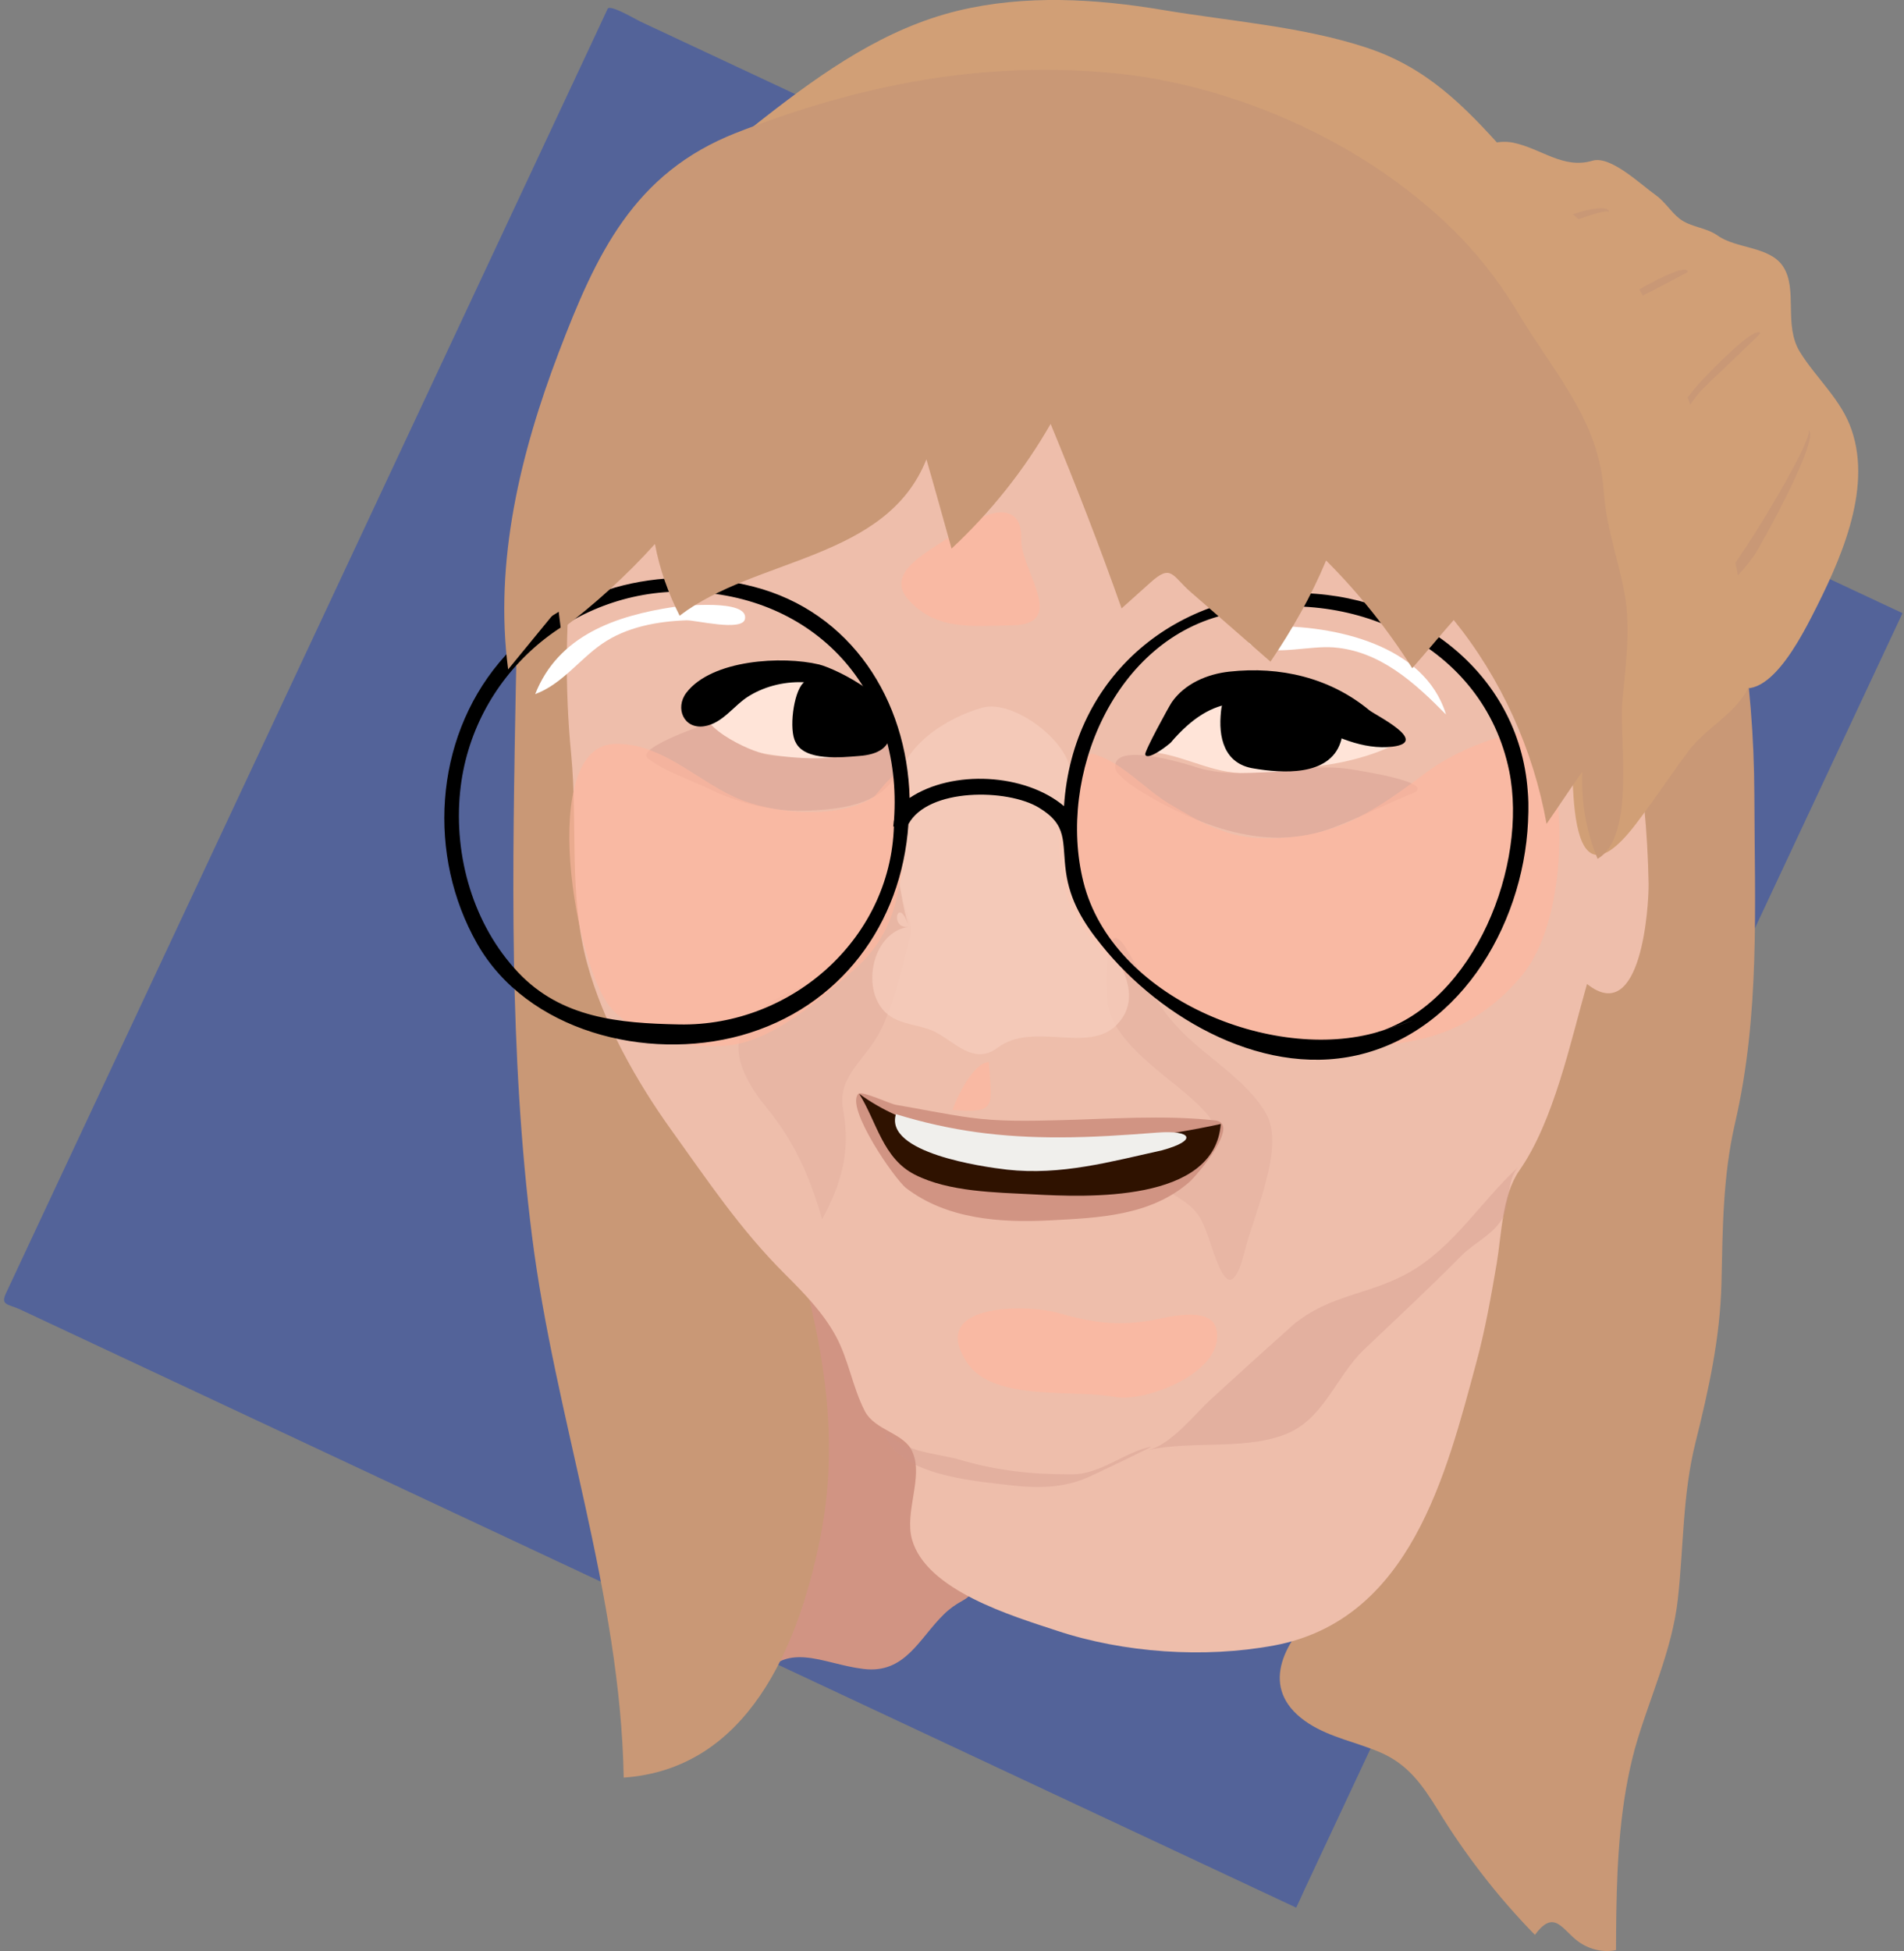 <?xml version="1.0" encoding="utf-8"?>
<!-- Generator: Adobe Illustrator 15.0.0, SVG Export Plug-In . SVG Version: 6.00 Build 0)  -->
<!DOCTYPE svg PUBLIC "-//W3C//DTD SVG 1.1//EN" "http://www.w3.org/Graphics/SVG/1.1/DTD/svg11.dtd">
<svg version="1.1" id="Layer_1" focusable="false" xmlns="http://www.w3.org/2000/svg" xmlns:xlink="http://www.w3.org/1999/xlink"
	 x="0px" y="0px" width="1280px" height="1311.3px" viewBox="0 304.4 1280 1311.3" enable-background="new 0 304.4 1280 1311.3"
	 xml:space="preserve">
<rect x="0" y="304.4" width="1280" height="1311.3" fill="#808080" stroke="none"/>
<path fill="#536399" d="M871.4,1586.5c-285.9-134-571.9-268-857.8-402c-8.2-3.8-13.5-2.7-9.5-11.1c8.8-18.7,17.6-37.5,26.3-56.2
	C67.7,1037.6,105,958,142.3,878.5C224.1,704,305.8,529.5,387.6,355c7-14.9,14-29.8,20.9-44.7c1.5-3.2,19,7.2,21.8,8.5
	c65.1,30.5,130.3,61,195.4,91.6c185,86.7,370,173.4,554.9,260c32.8,15.4,65.6,30.7,98.4,46.1c-134,285.9-268,571.9-402,857.8
	C875.2,1578.4,873.3,1582.5,871.4,1586.5L871.4,1586.5z"/>
<g id="Layer_7">
	<path fill="#D19F76" d="M1017.2,400.3c18.9,3.8,33.6,18,53.4,12.1c12.2-3.6,32.5,16.1,42.2,22.9c6.5,4.6,10.1,11.1,16.2,16
		c7.5,5.9,17.8,5.8,25.7,11.4c12.5,9,35,7.1,44,20.8c10.1,15.3,0.2,39.4,11.3,57.4c11,17.8,28,32.2,34.8,52.5
		c14.1,41-8.4,89.4-26.9,125.5c-14.8,28.9-42.5,74.9-67.3,28.1c-28-52.8-45.8-110.2-70.1-164.7c-20-45.1-44.9-89.5-81.1-123.7
		c-9.2-8.6-42.5-22.9-29.8-36C981.3,410.5,999.4,396.7,1017.2,400.3C1029,402.7,1003.2,397.4,1017.2,400.3z"/>
	<path fill="#C99876" d="M643.7,366.1c131.4-26.1,292.1,4.2,400.5,85.1c54.2,40.4,79.5,97,99.1,159.8
		c23.5,75.6,35.8,148.6,36.1,227.9c0.2,74.5,3.9,147.4-13,220.4c-8.2,35.5-8.3,70.9-9.1,107.1c-0.9,37.4-8.6,71.9-17.6,108
		c-8.6,34.8-7.8,69.2-11.7,104.5c-3.9,35.3-19.5,67.2-29,101c-9.7,35.9-11.8,73.3-12.4,110.3c-0.1,8.3-0.2,16.5-0.2,24.8
		c-8.7,1.9-18.1-0.5-25.2-5.6c-10.8-7.7-16.2-22.6-29.3-4.6c-25-25.5-47-54-65.6-84.5c-10.4-16.7-19.9-30.2-38.5-38.2
		c-15.9-6.8-33.2-9.9-47.9-19.3c-32.8-21.2-19.2-51.2,3.3-73.7c23.6-23.6,38.7-48.6,47.6-81c7.9-28.8,11.5-58.6,17.8-87.8
		c7.9-36.5,22.6-70.5,37.4-104.6c33.2-76.6,43.1-153.6,44.8-236.6c1.6-75.3,4.2-151.5-33.4-219.4c-35.5-64.2-84.8-126.2-157.4-148
		c-80.1-24-169.3-28.2-252.3-23.3c-80.5,4.7-148.7,14.7-203.7,78.1c-2.3-51.5,47.9-93,85.3-120.4C521.8,407.3,579.6,379,643.7,366.1
		C746.9,345.5,593.9,376.1,643.7,366.1z"/>
	<path fill="#D19483" d="M353.2,763.5c-3.7,43.6-4.8,85.3,0.9,128.7c4.9,37.4-3.6,78.6,5.2,114.9c8.4,34.6,23.4,60.8,26.9,97.3
		c4.1,42.6,11.8,84.8,22,126.4c16.9,68.6,40.8,135.1,60.9,202.8c3.3,11.2,3.3,36.4,20,27.3c9.4-5.2,14.3-16.7,19.8-25.3
		c19.3-30,43.2-12.9,71.8-9.5c27.8,3.3,37.2-20.5,53.7-36.6c3.7-3.7,7.9-6.7,12.5-9.2c13.2-7.2,6.7-14.6,4.1-28.7
		c-3.9-20.7-8.5-41.2-13.6-61.6c-21.6-85.9-52.7-169-81.4-252.7c-26-77.2-51.6-154-98.9-221.3c-22.6-32.2-43.9-63.2-55.6-101.2
		c-8.8-28.6-12.1-73.7-34.7-95.5C353,665.8,357.3,715.6,353.2,763.5C350.6,794.3,357.1,717.7,353.2,763.5z"/>
	<path fill="#C99876" d="M1173.3,735.9c-10.1,0-30.5-39-35.1-47.1c-10.7-18.9-21.4-40.7-23.1-62.7c-1.8-22.9,10.2-43.3,24-60.4
		c3.5-4.4,40.2-43.4,44.3-37.4c0.4,0.6-37.3,35.4-41,40c-13.2,16.3-24.9,35.8-23.1,57.6c1.7,21.3,12.2,42.5,22.5,60.8
		C1145.8,693.5,1173,735.9,1173.3,735.9C1172.8,735.9,1173.8,735.9,1173.3,735.9z"/>
	<path fill="#C99876" d="M1066.4,683.5c-8.2,0-19.1-48.3-20.8-55.5c-4.4-19.1-7.7-39.9-5.2-59.5c2.8-21.9,16-38.4,32.8-51.8
		c5.2-4,58.8-37.8,61.5-29.8c0.3,0.9-45.4,23.5-50.4,26.9c-17.3,11.9-33.9,27.4-38.6,48.7c-4.7,20.9-0.8,44.1,4,64.7
		C1051.3,633.7,1066.7,683.5,1066.4,683.5C1065.6,683.5,1066.7,683.5,1066.4,683.5z"/>
	<path fill="#C99876" d="M1108.8,716.7c-7.2,0-75.3-8.8-71.8-17.5c0.3-0.8,49.9,11.8,55.9,12.5c19.8,2,41.5,1.4,58.5-10.4
		c13-9,70.8-106,64.1-107.8c9.7,2.6-31.6,77.7-36.5,84.6C1161.1,702.9,1140.1,716.7,1108.8,716.7
		C1107,716.7,1123.9,716.7,1108.8,716.7z"/>
	<path fill="#C99876" d="M954.2,611c-8.1,0-9.2-50.8-9-57.3c0.5-21.1,3.9-43,18.5-59.3c10-11.2,116.1-62.8,118.2-47.2
		c-0.9-7-104.4,38.2-115,50c-13.9,15.5-17,36.6-17.5,56.7C949.2,560.2,954.2,611,954.2,611C953.3,611,954.4,611,954.2,611z"/>
</g>
<g id="Layer_10">
	<path fill="#C99876" d="M346.9,762.7c-2.5,124.3-4.8,249.2,10.8,372.8c15.4,121.8,59.4,240.2,61.6,363.6
		c83.5-5.8,117.1-88.3,131.7-158.9c18.6-90.1-7.5-171.1-34.1-256.6C464.8,916.2,394,756,379.3,578.9
		C344,632.4,348,701.5,346.9,762.7C344,908.6,347.9,705.1,346.9,762.7z"/>
</g>
<g id="Layer_5">
	<path fill="#EEBEAB" d="M756.9,412.4c-43.8-2.2-90.6-5.4-134.1,1.8c-42.8,7.1-88.4,31.5-124.3,55.3
		c-71.7,47.6-103.1,123.1-113,205.8c-5.4,45.1-5.9,91-1.5,136.2c4.5,47.2-1.9,94.3,10.8,140.7c10.8,39.4,32.9,78.8,56.6,111.8
		c24.6,34.2,46.1,66.6,76.4,96.8c12.6,12.6,25.3,25.5,33.9,41.2c8.8,16,11.3,34.4,19.6,50.6c7,13.7,27.3,14.7,32.4,28.3
		c6.9,16.5-5.7,39.9-0.6,58.1c9.6,34.4,67.6,51.5,97.2,61.3c45.1,15,99.3,18.7,146.2,10c91.7-17.1,115.8-115.3,136.1-190.6
		c5.9-21.8,9.8-44,13.6-66.2c3.3-19.6,3.6-45.7,15.2-62.4c23.3-33.3,34.4-86.6,45.5-125.4c36.8,29.4,41.6-53.3,41.4-67.3
		c-0.3-17.4-1.3-34.9-3-52.2c-1.6-16.6-15.4-14.9-20.3-27.4c-26.4-67.1-3.6-140.9-19-209.9c-12.5-56.2-75.8-87.3-120.9-114
		c-31.1-18.4-64.1-33.5-97.4-47.5C820.4,436,787,414,756.9,412.4C726.1,410.9,777.2,413.5,756.9,412.4z"/>
</g>
<g id="Layer_8">
	<path fill="#D19F76" d="M628.7,474.6c103.5-7.7,193.7,16.5,275.2,81.6c68.3,54.5,148.2,129.1,153.1,221.5
		c1.6,29.3-9.4,148.6,42.6,80.7c12.3-16.1,23.3-32.8,35.4-49.1c11.1-14.9,29.8-24.1,39-40.2c9.6-16.7,1.1-42-2-59.4
		c-5-27.6-11.5-55-19.4-81.9c-12.9-43.8-28.1-89.9-50.9-129.6c-21.4-37.4-61.8-60.5-90.2-92.3c-27.3-30.6-52.6-56.2-92.6-69.4
		c-43.5-14.4-92.1-17.8-137.1-25.4c-45.5-7.6-92.6-10.4-137.8,0.5c-48.8,11.8-90.2,40.8-129.2,71.2
		c-64.4,50.3-125,102.7-144.1,185.7c-3.9,17-6.6,37.4,1.8,53.6c31.5-36,48.7-80.7,92.5-103.5C516.1,492,571.4,479.4,628.7,474.6
		C671.3,471.4,578.9,478.8,628.7,474.6z"/>
</g>
<g id="Layer_4">
	<path opacity="0.36" fill="#CF948A" enable-background="new    " d="M802.8,819.6c34.5,11.5,72-4.1,107.2,2.1
		c4.9,0.9,57.4,8.8,39.2,16.1c-18.3,7.3-35.1,16.2-54.2,23.3c-37.3,13.9-76,2.9-111.2-15.3c-6.3-3.2-33.3-17.6-34.1-25.4
		C747.8,802.2,798.2,818.1,802.8,819.6C811.5,822.5,793.8,816.7,802.8,819.6z"/>
	<path opacity="0.62" fill="#FFB69F" enable-background="new    " d="M734,810.9c-26.4,10.6-24.2,73.4-17.3,94.4
		c11.1,34.3,48.7,63.8,79.8,80.2c34.1,17.7,83.8,21.4,121.8,21.4c42.1,0.1,77.8-14,105-47.1c24.2-29.4,28.1-86.8,23.2-122.9
		c-1.9-14.2-5.6-43.4-26.6-39.8c-19.9,3.4-44.4,14.1-60.6,26.1c-37.2,27.9-64.4,46.5-113.4,44.4c-22.6-1-40.6-11.5-59.5-22.8
		C769.3,834.7,753.6,815.7,734,810.9C724.8,814.6,748.2,814.4,734,810.9z"/>
	<path opacity="0.21" fill="#CF948A" enable-background="new    " d="M604.4,892.6c-15.9,17.7-14.9,42.2-34.7,58.4
		c-19.3,15.8-54.2,20.7-68.3,41.4c-13,19.5,2.5,42.4,14.7,57.4c18.5,22.7,28.5,46.1,36.6,74c13.2-24.4,19.2-45.9,14.1-73.5
		c-4.1-22.1,13.8-32.4,24.2-51.5c10-18.5,16.2-46.8,21.5-67.2C614.4,924.5,601,896.7,604.4,892.6
		C595.5,902.6,603.1,894.2,604.4,892.6z"/>
	<path opacity="0.21" fill="#CF948A" enable-background="new    " d="M744.3,976.6c2,25.4,34.5,47,52.5,62.4
		c23.4,20.1,28.6,28.3,0.1,47.9c-30.8,21.2-0.7,15.9,10.7,37.4c8.3,15.4,17.3,68.9,29.4,20.1c5.7-23.2,27.1-68.8,14.2-91.5
		c-12.3-21.6-38.3-36.9-55.8-54.2c-17.7-17.5-26-36.6-38.5-57.2C741.4,916.2,743.9,970.4,744.3,976.6
		C744.6,980,743.8,967.9,744.3,976.6z"/>
	<path opacity="0.73" fill="#F6CEBD" enable-background="new    " d="M611,927.3c-25.3,3.4-33,44.1-14,59
		c8.8,6.9,20.6,6.6,30.6,11.1c13.9,6.6,26.8,23.4,43,11.2c23.8-18,60.9,4.2,80.1-15.4c22.4-22.9-6.5-53.6-17.7-73.2
		c-17.3-31.2-11.6-62.9-13.4-96.6c-1.1-20.9-38.5-49.1-59.1-43.4c-24.5,6.8-55.8,26.6-57.3,54.7C601.5,863.1,602.4,899.9,611,927.3
		C597.3,929.2,603.9,904.7,611,927.3z"/>
	<path opacity="0.36" fill="#CF948A" enable-background="new    " d="M604.2,805.4c-1.4-12.9-21.9,5.5-28.5,5.8
		c-19.7,0.9-39.6,3.4-59.3,0.6c-12.3-1.8-33.4-23.3-43.1-20.1c-3.6,0.9-45.2,15.8-38.1,22c9.6,8.4,30.6,15.5,42.4,21.3
		c17,8.4,40.2,14.4,59,14.3C567.5,849.1,609,844.2,604.2,805.4C603.9,803,605,811.7,604.2,805.4z"/>
	<path opacity="0.62" fill="#FFB69F" enable-background="new    " d="M586.8,840.4c-24.4,15.1-68.8,11-93.6-0.6
		c-25.8-12-49-35.8-79.1-35.5c-53.7,0-27.4,152.8-2.4,178.7c19.7,20.3,48.7,26.2,75.9,24.2c31.1-2.2,62.6-30.5,85.7-50.3
		c28.4-24.4,32-53,35.2-88.9c0.7-8.3,7-34.1,0.6-42.1C602.5,817.9,590.8,837.7,586.8,840.4C577.8,846,591,837.5,586.8,840.4z"/>
	<path opacity="0.62" fill="#FFB69F" enable-background="new    " d="M644,661.3c-16.1,12.5-51.8,26.9-32.5,47.1
		c18.9,19.9,42.2,16.7,68.8,16.3c38.3-0.6,5.7-37.1,6.3-57.7C687.3,637.1,658,650.4,644,661.3C631,671.3,652.1,655,644,661.3z"/>
	<path opacity="0.62" fill="#FFB69F" enable-background="new    " d="M710.3,1186.5c-20.8-5.5-87.4-6.4-59.9,34.1
		c17.8,26.1,72.1,17.4,99.3,22.7c20.4,3.9,75.6-17.2,67.8-46.4c-4.4-14.9-33-7.1-42.4-5.3C750.9,1195.9,733.6,1193.2,710.3,1186.5
		C702.4,1184.4,724,1190.5,710.3,1186.5z"/>
	<path opacity="0.62" fill="#FFB69F" enable-background="new    " d="M664.8,1018.2c1.7,29.3,6.2,34.8-24.5,32.1
		C643.5,1040.9,654.9,1018.2,664.8,1018.2C665.3,1027.2,661.1,1018.2,664.8,1018.2z"/>
	<path fill="#FFE4D8" d="M873.9,820.4c-5.1-22.3-18.8-64.1-46.9-59.5c-10.9,1.8-20.6,8.5-28.7,15.7c-9,8.1-16.9,28.4-27.9,33.2
		c20.7,0,41.3,13.3,63.1,14.1C836.3,824,874.5,823.2,873.9,820.4C870.2,804.3,874.4,822.8,873.9,820.4z"/>
	<path fill="#FFE4D8" d="M870.5,819.9c20.4,0.8,53.9-6.7,71.4-17.6c-4.7,2.9-25.9-7.5-31.7-8.5C894.8,791.2,883.8,814.2,870.5,819.9
		C877.6,820.1,877.3,817,870.5,819.9z"/>
	<path fill="#FFE4D8" d="M541,754c-20.3-4.3-45.9,7.2-62.2,18.4c-21.3,14.9,22.1,35.6,33.3,38.1c10.9,2.4,71.6,11.1,65.7-12.6
		C571.1,776.8,565.3,759.6,541,754C536,753,546.8,755.4,541,754z"/>
	<path opacity="0.35" fill="#CF948A" enable-background="new    " d="M868.9,1195.2c24.9-21,51.3-20.3,78.2-35.5
		c30.3-17.1,48.4-47.9,73.5-70.9c-8,9.4-4.8,22.9-10,33.4c-5.9,11.5-19.4,17.3-28.2,26.2c-21.6,21.9-43.5,42.1-65.7,63.3
		c-17.3,16.6-25.8,43.1-47.8,54.5c-27.3,13.9-67.4,5.8-97.4,12.9c15.7-3.5,31.4-24.1,42.7-34.4
		C832.3,1228.1,850.5,1211.6,868.9,1195.2C879.1,1186.5,861.2,1202,868.9,1195.2z"/>
	<path opacity="0.35" fill="#CF948A" enable-background="new    " d="M720.3,1295.3c19.8,0,35-14.7,53.7-18.7
		c0.4,0.4-38.3,18.8-42.2,20.5c-17.4,7.8-35.7,7.6-54.4,5.3c-22.8-2.7-76.8-6.8-83.1-36.6c13.7,14.6,31.2,14.7,49.3,19.2
		C670.1,1292.9,692.8,1295.3,720.3,1295.3C724.8,1295.3,715.1,1295.3,720.3,1295.3z"/>
</g>
<g id="Layer_6">
	<path fill="#D19483" d="M577.1,1039.5c2.5-2.1,21.3,6.8,25,7.4c16.6,2.8,33.1,6.3,49.8,8.6c19.7,2.7,39.1,2.3,58.8,1.8
		c34.9-0.8,71.3-3.7,106.1,0.1c17.8,1.9-12.3,37.1-17.2,41.4c-26.2,22.8-61,24.1-94,25.8c-33.1,1.7-69-0.8-96.3-21.6
		C601.6,1097.2,568,1048.5,577.1,1039.5C578.6,1038.2,576.3,1040.3,577.1,1039.5z"/>
	<path fill="#2F1200" d="M577.6,1039.5c11.8,18.8,15.9,43.5,37.5,54.4c22.8,11.6,54.4,11.9,79.4,13.2c35.6,1.9,122.1,5.9,126.2-47.3
		C750.3,1075.2,639.2,1084.9,577.6,1039.5C587.9,1055.9,610.5,1063.8,577.6,1039.5z"/>
	<path fill="#F0EFEC" d="M602.3,1053.2c-7.8,26,58.1,35.4,74.7,37.3c36.3,4,69.4-5.3,104.2-13c24.2-6.6,20.3-13.7-3.3-11.9
		c-21.8,1.7-43.5,3.2-65.4,3.2C673.5,1068.9,639.6,1064.7,602.3,1053.2C600.8,1058.5,609.2,1055.3,602.3,1053.2z"/>
</g>
<g id="Layer_3">
	<g>
		<path d="M601,855.7c1.2,2.9,1.1,4.3-0.5,4.2C600.7,858.5,600.8,857.1,601,855.7C601,857,600.8,857,601,855.7z"/>
	</g>
	<path d="M787.2,803.3c28.4-33.1,53.6-32.5,92.3-13c17.4,8.8,36.6,18.3,56.8,15.9c25.2-3.2-11.8-21.2-15.8-24.5
		c-26.4-21.8-59.9-29.7-94.1-25.9c-14.7,1.6-29.9,8-38.6,20.5c-2.1,3.1-18.6,33.3-17.9,35.2C771.4,816.1,785.9,804.8,787.2,803.3
		C792,797.8,782.7,808.6,787.2,803.3z"/>
	<path d="M579.2,777.7c-20.6-17.7-52.7-19.6-75.7-5.5c-10.2,6.2-17.6,18.4-30.1,20.3c-13.7,2.1-19.8-12.2-12-22.5
		c17.1-22.4,64.7-24.9,89.3-19c12.1,3,58.4,26.2,48.7,45.6C591.2,792,586.3,783.7,579.2,777.7C556.2,758,586,783.5,579.2,777.7z"/>
	<path d="M820.9,782.2c-2.1,17.8,2.1,35.7,22.1,38.7c18.4,3.1,50.5,5.6,58.2-17.6C914,766.1,824.5,741.4,820.9,782.2
		C819.9,791.2,821.5,776.2,820.9,782.2z"/>
	<path d="M539.9,763.5c-6.5,6.4-9.7,31.6-5,39.8c6.2,12.8,31.1,10.1,42.4,9.2C632.8,808.8,563.4,734.2,539.9,763.5
		C539.4,764,550.5,750.4,539.9,763.5z"/>
	<g>
		<g>
			<path d="M1027.4,843.6c-1.7-82.2-71.7-137.8-149.9-140.5c-86.1-2.9-156.5,55.1-162.2,143.1c-26-22-75-24.8-103.8-5.5
				c-1.7-65.9-39.4-125.1-104.9-142c-62.6-16.1-128.9,0.7-171,51c-43.8,52.4-48.4,129.8-14.9,188.8c33.6,59.1,113.9,79.3,177.5,61.8
				c66.7-18.6,108-75,112.5-142c13.3-24.5,66.6-23.9,87.7-11.1c19.7,11.9,15.4,22.6,18.2,43.2c2.7,19.5,11.8,34.3,24,49.3
				c39.9,49.7,111.5,91,177.7,72.4C989,992.3,1029.2,913.9,1027.4,843.6C1026.9,817.8,1028.2,874.1,1027.4,843.6z M601,855.7
				c0,78.1-68.3,138.8-144.6,137.2c-40.1-0.8-79.1-4.2-108.1-35c-30.1-31.9-43.3-78-39-121.2c7.7-77.3,74.1-136,151.6-134.7
				C547.6,703.6,607.2,768.3,601,855.7C601,857,603.4,822,601,855.7z M926.6,997.9c-70.9,21-178.9-22.7-198.3-100.9
				c-17.7-71.1,21-163.7,98-180.1c81-19.9,170.9,20.7,188.3,105.7C1027.3,885.4,991.6,977.2,926.6,997.9
				C919.4,1000,981.9,980.3,926.6,997.9z"/>
		</g>
		<path fill="#FFFFFF" d="M853.6,725.3c-5.4,0-22.8,9.4-9.4,14c15.2,5.3,36.3-1,52.3,0.2c31.3,2.4,54.6,23.8,75.6,45.1
			C957.7,737.4,896.5,724.5,853.6,725.3C850.2,725.3,894.9,724.5,853.6,725.3z"/>
		<path fill="#FFFFFF" d="M452.5,712.4c-38.5,5.8-77.2,19.1-92.7,58.5c17.9-6.6,29.5-23.1,44.8-33.7c16.4-11.4,37.2-15.2,56.9-15.9
			c6-0.2,37.4,7.7,39.3-0.8C503.8,706.6,457.1,711.7,452.5,712.4C431.4,715.6,464.9,710.6,452.5,712.4z"/>
	</g>
</g>
<g id="Layer_9">
	<path fill="#C99876" d="M494.9,393.7c-69,27-94.2,81.8-119.3,147.6c-25.7,67.5-43.5,140.4-34,213c11.3-13.7,22.4-27.4,33.7-41.1
		c0.6,4.8,1.2,9.7,1.8,14.5c22.8-17.2,44.1-36.5,63.2-57.7c3.1,16.8,8.9,33,16.6,48.2c51.1-39.1,139-37.3,165.9-105.1
		c5.8,20,11.3,40,16.9,60c26.2-24.4,48.8-52.7,66.6-83.8c16.9,40.9,33,82.3,47.7,124c6.4-5.7,12.9-11.5,19.3-17.3
		c14.4-13,14.5-4.6,27.5,6.6c17.8,15.5,35.6,30.9,53.3,46.5c14.5-21.4,27.4-44,37.4-68c21.9,21.9,41.4,46.2,57.9,72.4
		c9.4-10.7,18.5-21.7,27.9-32.4c31.9,39.4,53.5,87.1,62.4,137c8.1-11.6,15.8-23.5,24-35c-0.8,19.9,2.6,40,10.3,58.5
		c25.7-14.8,14.4-81.1,16.6-105.5c2.2-23.8,5.9-49.3,1.5-73c-4.4-23.6-12.4-44.7-14-68.9c-3.2-47.4-33.4-79.3-56.8-118.3
		c-20.2-33.8-43.2-58.9-74.1-82.9c-54.6-42.6-127-72-196-79.2C661.1,344.7,578.1,361.3,494.9,393.7
		C472,402.7,527.3,381.1,494.9,393.7z"/>
</g>
</svg>

